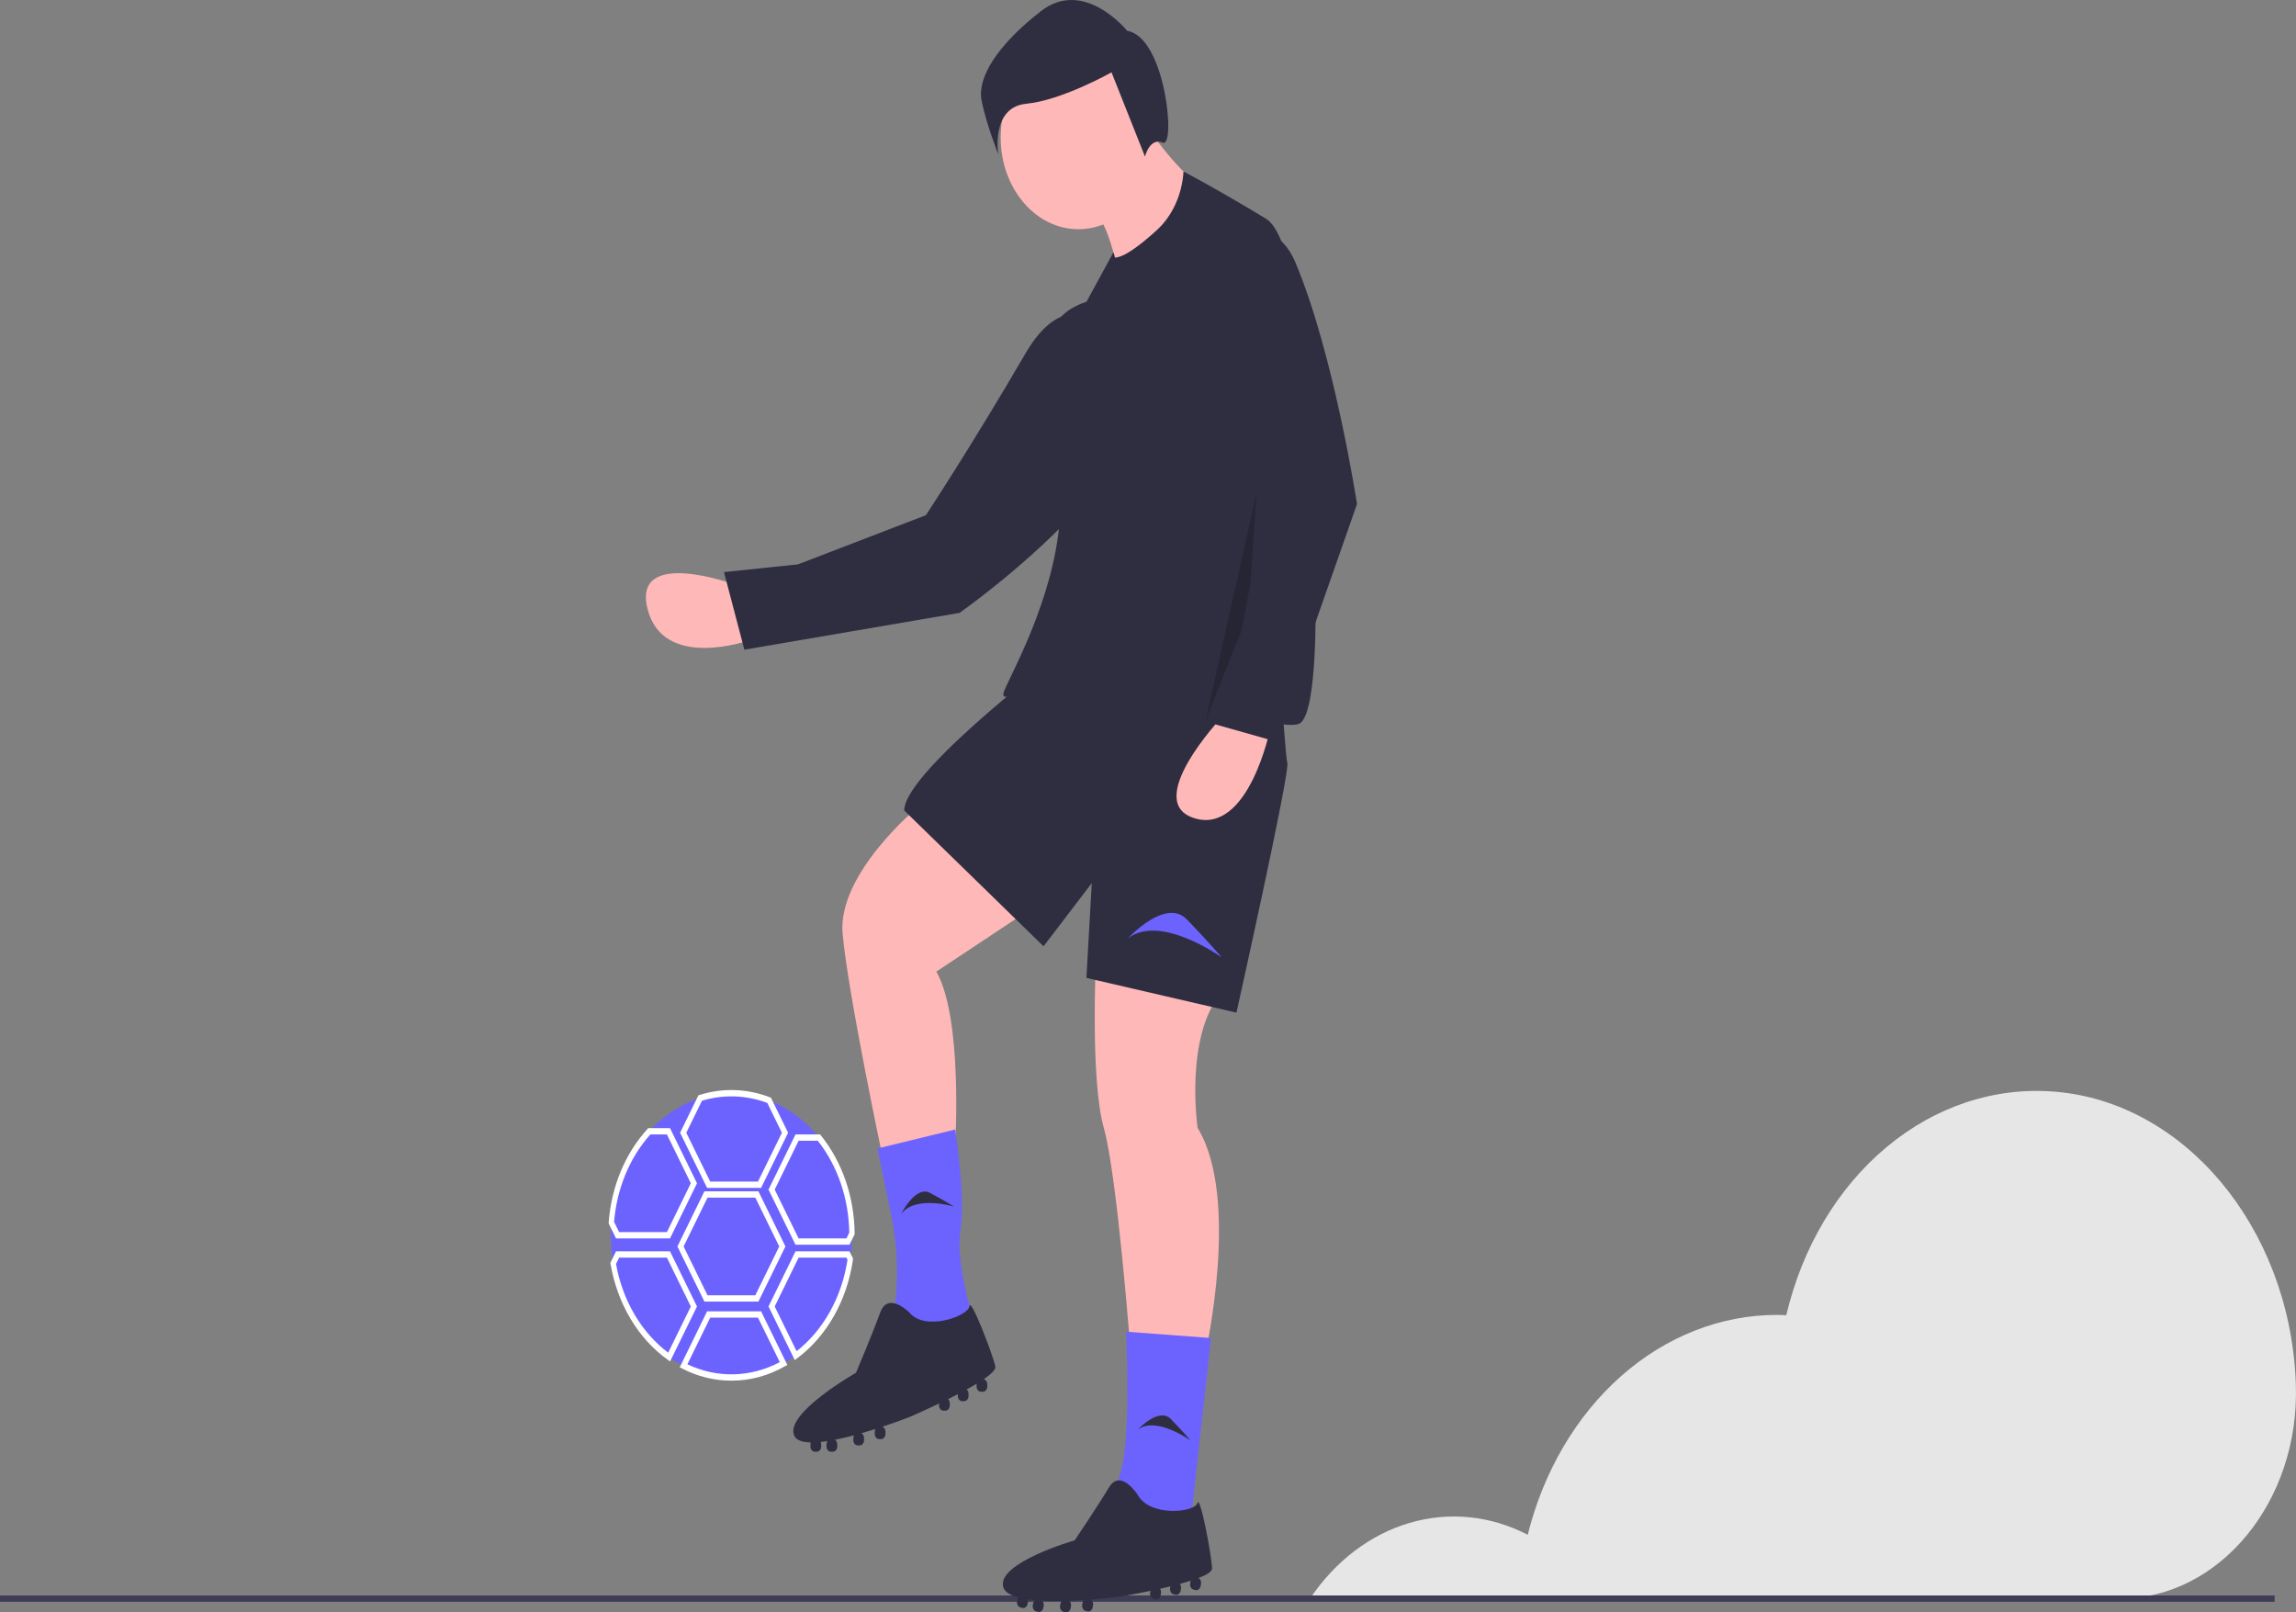 <svg width="1333" height="936" viewBox="0 0 1333 936" fill="none" xmlns="http://www.w3.org/2000/svg">
<rect x="0" y="0" width="1333" height="936" fill="#808080" stroke="none"/>
<g id="Soccer">
<g id="BG">
<g id="BGElement">
<path id="Vector" d="M1332.81 800.935C1328.66 712.159 1268.15 639.779 1192.91 633.712C1158.23 630.838 1123.77 642.186 1095.37 665.834C1066.97 689.481 1046.37 723.974 1037.07 763.47C1035.25 763.393 1033.42 763.306 1031.58 763.306C999.017 763.313 967.329 775.75 941.26 798.757C915.19 821.763 896.14 854.102 886.959 890.936C865.38 879.758 841.267 877.333 818.394 884.04C795.521 890.748 775.181 906.209 760.559 928.002H1230.74C1288.5 928.002 1335.27 871.597 1332.91 803.555C1332.88 802.683 1332.85 801.809 1332.81 800.935Z" fill="#E6E6E6"/>
</g>
<path id="Vector_2" d="M1320.6 926.168H0V929.836H1320.6V926.168Z" fill="#3F3D56"/>
</g>
<g id="RightHand">
<path id="Vector_3" d="M426.699 339.373C426.699 339.373 366.759 317.362 375.96 353.576C385.162 389.79 435.649 371.497 435.649 371.497L426.699 339.373Z" fill="#FFB8B8"/>
<path id="Vector_4" d="M655.824 203.446C655.824 203.446 625.106 153.959 595.261 205.332C565.358 256.807 537.557 299.065 537.557 299.065L463.289 327.612L420.324 332.107L432.16 377.14L557.085 355.775C557.085 355.775 696.166 258.377 655.824 203.446Z" fill="#2F2E41"/>
</g>
<g id="Body">
<path id="Vector_5" d="M532.75 468.645C532.75 468.645 486.086 507.154 489.196 541.995C492.307 576.837 512.529 672.192 512.529 672.192L554.526 664.857C554.526 664.857 559.193 591.507 543.638 564.001L618.301 514.489L532.75 468.645Z" fill="#FFB8B8"/>
<path id="Vector_6" d="M636.189 559.416C636.189 559.416 633.078 627.265 640.855 654.772C648.632 682.278 656.41 784.969 656.41 784.969H699.963C699.963 784.969 720.184 695.114 695.297 654.772C695.297 654.772 687.519 601.593 709.296 575.92L636.189 559.416Z" fill="#FFB8B8"/>
<path id="Vector_7" d="M626.078 371.456C626.078 371.456 524.972 446.64 524.972 470.479L605.857 549.331L633.855 512.655L630.745 567.668L717.851 587.839C717.851 587.839 748.961 448.474 747.405 442.972C745.85 437.471 741.183 356.786 741.183 356.786L626.078 371.456Z" fill="#2F2E41"/>
<path id="Vector_8" d="M554.526 655.689L509.418 666.691L517.432 705.535C521.377 724.653 521.826 744.542 518.75 763.88V763.88C518.75 763.88 565.415 778.55 565.415 771.215C565.415 763.88 554.526 734.54 557.637 714.369C560.748 694.198 554.526 655.689 554.526 655.689Z" fill="#6C63FF"/>
<path id="Vector_9" d="M703.074 776.717L653.797 773.049C653.797 773.049 656.783 833.563 650.81 853.735C644.837 873.906 647.824 881.241 647.824 881.241L691.128 884.909L703.074 776.717Z" fill="#6C63FF"/>
<path id="Vector_10" d="M626.078 133.067C650.991 133.067 671.187 109.258 671.187 79.888C671.187 50.518 650.991 26.709 626.078 26.709C601.165 26.709 580.969 50.518 580.969 79.888C580.969 109.258 601.165 133.067 626.078 133.067Z" fill="#FFB8B8"/>
<path id="Vector_11" d="M666.52 74.387C666.52 74.387 691.408 111.062 703.852 109.228L649.41 158.74C649.41 158.74 643.188 127.566 635.411 123.898C627.634 120.231 666.52 74.387 666.52 74.387Z" fill="#FFB8B8"/>
<path id="Vector_12" d="M763.738 346.7C763.738 346.7 763.734 144.352 734.941 126.921C706.165 109.5 687.129 99.557 687.129 99.557C686.706 106.197 685.105 112.658 682.431 118.522C679.757 124.387 676.069 129.525 671.606 133.605C662.064 142.289 652.558 149.49 647.248 149.513L647.077 148.654L646.429 146.474L630.745 175.244C630.745 175.244 616.745 178.911 612.079 189.914C609.554 195.866 621.459 255.788 614.412 310.025C608.433 356.041 583.239 397.58 582.525 402.63C581.318 411.167 611.939 388.8 625.729 378.343C625.933 378.612 626.078 378.791 626.078 378.791C626.078 378.791 618.301 382.458 633.855 376.957C642.669 373.84 654.974 373.667 663.988 374.102C663.977 377.288 664.041 379.82 664.187 381.542C665.743 399.879 743.516 425.552 754.405 420.051C765.293 414.549 763.738 346.7 763.738 346.7Z" fill="#2F2E41"/>
<path id="Vector_13" d="M654.854 544.746C654.854 544.746 676.631 520.907 689.075 533.744C701.519 546.58 709.296 555.749 709.296 555.749C709.296 555.749 673.52 530.076 654.854 544.746Z" fill="#6C63FF"/>
<path id="Vector_14" d="M660.511 829.984C660.511 829.984 672.785 816.548 679.799 823.783C686.812 831.018 691.196 836.186 691.196 836.186C691.196 836.186 671.031 821.716 660.511 829.984Z" fill="#2F2E41"/>
<path id="Vector_15" d="M523.002 705.005C523.002 705.005 531.427 687.939 539.924 692.455C548.42 696.97 553.89 700.41 553.89 700.41C553.89 700.41 531.026 693.485 523.002 705.005Z" fill="#2F2E41"/>
<path id="Vector_16" opacity="0.2" d="M729.517 286.186L699.963 418.216L724.851 355.868L729.517 286.186Z" fill="black"/>
<path id="Vector_17" d="M654.408 17.9C654.408 17.9 629.473 -13.047 604.375 6.442C579.277 25.931 567.371 44.864 569.832 58.046C572.293 71.228 579.576 89.564 579.576 89.564C579.576 89.564 575.05 62.254 595.831 60.233C616.613 58.212 645.325 41.999 645.325 41.999L664.746 90.894C664.746 90.894 667.492 79.563 675.104 82.813C682.716 86.063 676.815 21.525 654.408 17.9Z" fill="#2F2E41"/>
<path id="Vector_18" d="M703.68 910.461C703.456 902.905 696.699 867.202 695.178 872.572C693.657 877.942 667.694 880.792 660.513 867.737C660.513 867.737 650.613 852.124 643.778 863.531C636.944 874.938 623.925 894.166 623.925 894.166C623.925 894.166 578.634 907.157 582.449 921.241C583.22 924.089 586.436 926.017 591.075 927.281C590.905 927.586 590.785 927.924 590.718 928.28L590.488 929.551C590.347 930.333 590.475 931.15 590.844 931.822C591.214 932.493 591.794 932.964 592.458 933.131L593.536 933.402C594.2 933.569 594.893 933.418 595.463 932.983C596.032 932.547 596.432 931.863 596.573 931.08L596.803 929.809C596.884 929.351 596.872 928.877 596.768 928.425C598.035 928.609 599.357 928.764 600.721 928.892C600.276 929.319 599.968 929.912 599.846 930.574L599.616 931.845C599.475 932.628 599.603 933.445 599.972 934.116C600.341 934.788 600.922 935.259 601.586 935.425L602.664 935.696C603.328 935.863 604.021 935.712 604.59 935.277C605.16 934.841 605.56 934.157 605.701 933.374L605.931 932.103C606.025 931.577 605.997 931.031 605.851 930.522C605.705 930.013 605.446 929.559 605.101 929.208C608.727 929.399 612.54 929.442 616.35 929.383C616.028 929.78 615.806 930.274 615.707 930.81L615.478 932.081C615.336 932.864 615.464 933.681 615.833 934.353C616.203 935.024 616.783 935.495 617.447 935.662L618.525 935.933C619.189 936.1 619.882 935.949 620.452 935.513C621.022 935.078 621.421 934.393 621.563 933.611L621.792 932.34C621.895 931.769 621.855 931.176 621.678 930.631C621.5 930.087 621.192 929.615 620.791 929.272C623.658 929.174 626.477 929.029 629.166 928.858C628.846 929.255 628.625 929.747 628.526 930.282L628.296 931.553C628.155 932.336 628.283 933.153 628.652 933.824C629.022 934.496 629.602 934.967 630.266 935.134L631.344 935.405C632.008 935.572 632.701 935.421 633.271 934.985C633.84 934.55 634.24 933.865 634.381 933.083L634.611 931.812C634.724 931.184 634.663 930.53 634.437 929.946C634.211 929.362 633.833 928.878 633.358 928.565C642.828 927.844 649.81 926.921 649.81 926.921C649.81 926.921 657.966 925.576 667.924 923.493L667.726 924.589C667.585 925.371 667.713 926.188 668.082 926.86C668.451 927.531 669.032 928.002 669.696 928.169L670.774 928.44C671.438 928.607 672.131 928.456 672.701 928.021C673.27 927.585 673.67 926.901 673.811 926.118L674.041 924.847C674.121 924.399 674.113 923.936 674.018 923.492C673.923 923.049 673.743 922.637 673.492 922.288C675.497 921.839 677.522 921.368 679.531 920.876L679.348 921.885C679.207 922.667 679.335 923.484 679.704 924.156C680.073 924.827 680.654 925.298 681.318 925.465L682.396 925.736C683.06 925.903 683.753 925.752 684.322 925.317C684.892 924.881 685.292 924.197 685.433 923.414L685.663 922.143C685.749 921.668 685.736 921.176 685.625 920.709C685.515 920.241 685.31 919.812 685.028 919.458C687.211 918.865 689.32 918.255 691.276 917.629C691.251 917.723 691.218 917.812 691.2 917.91L690.97 919.181C690.829 919.963 690.957 920.78 691.326 921.452C691.695 922.123 692.276 922.594 692.94 922.761L694.018 923.032C694.682 923.199 695.375 923.048 695.944 922.613C696.514 922.177 696.914 921.493 697.055 920.71L697.285 919.439C697.408 918.759 697.328 918.049 697.058 917.43C696.788 916.812 696.345 916.322 695.805 916.044C700.585 914.201 703.735 912.292 703.68 910.461Z" fill="#2F2E41"/>
</g>
<g id="Shoe">
<path id="Vector_19" d="M577.858 793.221C576.303 785.886 563.379 752.629 562.842 758.255C562.304 763.88 537.416 773.049 528.083 762.047C528.083 762.047 515.639 749.21 510.973 762.047C506.307 774.883 496.974 796.888 496.974 796.888C496.974 796.888 454.976 820.727 461.198 833.563C462.456 836.159 465.943 837.254 470.703 837.351C470.591 837.69 470.533 838.051 470.531 838.415V839.714C470.531 840.515 470.8 841.282 471.281 841.848C471.761 842.414 472.412 842.732 473.091 842.732H474.193C474.872 842.732 475.523 842.414 476.003 841.848C476.483 841.282 476.753 840.515 476.753 839.714V838.415C476.75 837.947 476.654 837.486 476.473 837.07C477.745 836.938 479.065 836.765 480.422 836.554C480.063 837.082 479.866 837.738 479.864 838.415V839.714C479.864 840.515 480.133 841.282 480.613 841.848C481.093 842.414 481.745 842.732 482.423 842.732H483.526C484.205 842.732 484.856 842.414 485.336 841.848C485.816 841.282 486.085 840.515 486.086 839.714V838.415C486.084 837.877 485.961 837.35 485.728 836.888C485.495 836.426 485.161 836.046 484.762 835.788C488.342 835.083 492.079 834.187 495.794 833.194C495.55 833.661 495.42 834.198 495.418 834.747V836.047C495.418 836.847 495.688 837.615 496.168 838.181C496.648 838.747 497.299 839.065 497.978 839.065H499.08C499.759 839.065 500.41 838.747 500.89 838.181C501.371 837.615 501.64 836.847 501.64 836.047V834.747C501.64 834.164 501.496 833.593 501.226 833.104C500.956 832.615 500.571 832.23 500.118 831.993C502.905 831.193 505.637 830.358 508.236 829.53C507.993 829.996 507.864 830.532 507.862 831.08V832.379C507.862 833.18 508.132 833.947 508.612 834.513C509.092 835.079 509.743 835.397 510.422 835.397H511.524C512.203 835.397 512.854 835.079 513.334 834.513C513.814 833.947 514.084 833.18 514.084 832.379V831.08C514.083 830.438 513.907 829.813 513.583 829.298C513.26 828.782 512.804 828.402 512.284 828.213C521.419 825.179 528.083 822.561 528.083 822.561C528.083 822.561 535.823 819.241 545.193 814.756V815.875C545.193 816.676 545.463 817.443 545.943 818.009C546.423 818.575 547.074 818.893 547.753 818.893H548.856C549.534 818.893 550.186 818.575 550.666 818.009C551.146 817.443 551.415 816.676 551.415 815.875V814.576C551.414 814.118 551.325 813.667 551.153 813.257C550.981 812.847 550.733 812.488 550.425 812.208C552.307 811.276 554.204 810.317 556.082 809.343V810.374C556.082 811.174 556.351 811.942 556.832 812.508C557.312 813.074 557.963 813.392 558.642 813.392H559.744C560.423 813.392 561.074 813.074 561.554 812.508C562.034 811.942 562.304 811.174 562.304 810.374V809.075C562.304 808.589 562.204 808.111 562.013 807.681C561.822 807.251 561.546 806.881 561.208 806.604C563.238 805.488 565.193 804.373 566.995 803.28C566.987 803.378 566.97 803.473 566.97 803.573V804.873C566.97 805.673 567.24 806.441 567.72 807.007C568.2 807.573 568.851 807.891 569.53 807.891H570.632C571.311 807.891 571.962 807.573 572.442 807.007C572.922 806.441 573.192 805.673 573.192 804.873V803.573C573.192 802.878 572.988 802.203 572.615 801.665C572.241 801.126 571.722 800.755 571.143 800.616C575.493 797.639 578.235 794.998 577.858 793.221Z" fill="#2F2E41"/>
</g>
<g id="LeftHand">
<path id="Vector_20" d="M709.296 416.383C709.296 416.383 662.632 465.895 693.741 475.063C724.851 484.232 737.294 423.718 737.294 423.718L709.296 416.383Z" fill="#FFB8B8"/>
<path id="Vector_21" d="M751.984 152.081C736.565 115.542 689.649 135.47 697.273 175.28C697.386 175.873 697.505 176.472 697.63 177.077C705.665 214.761 718.795 250.674 736.517 283.435L719.407 373.29L700.741 419.134L739.628 430.136L787.847 292.604C787.847 292.604 774.547 205.55 751.984 152.081Z" fill="#2F2E41"/>
</g>
<g id="SoccerBall">
<path id="Vector_22" d="M494.641 717.119C494.639 721.764 494.311 726.401 493.661 730.983V731.001C491.874 743.325 487.737 755.009 481.56 765.172C475.384 775.334 467.33 783.71 458.006 789.667C448.682 795.624 438.333 799.006 427.738 799.558C417.144 800.11 406.581 797.818 396.848 792.854H396.832C393.952 791.389 391.162 789.692 388.48 787.774C380.167 781.858 372.988 773.969 367.397 764.61C361.806 755.25 357.925 744.624 356.001 733.403C355.099 728.041 354.646 722.587 354.648 717.119C354.648 714.626 354.741 712.15 354.928 709.711V709.693C356.542 688.636 364.951 669.112 378.419 655.151C391.887 641.19 409.388 633.856 427.309 634.663C445.23 635.47 462.205 644.356 474.731 659.487C487.257 674.619 494.378 694.842 494.625 715.983V716.001C494.641 716.386 494.641 716.734 494.641 717.119Z" fill="#6C63FF"/>
<path id="Vector_23" d="M441.874 689.558H410.525L394.85 657.558L405.482 635.832L406.103 635.635C419.563 631.395 433.779 631.864 447.016 636.984L447.58 637.204L457.55 657.558L441.874 689.558ZM412.32 685.89H440.079L453.958 657.558L445.481 640.252C433.181 635.654 420.032 635.214 407.53 638.984L398.442 657.558L412.32 685.89Z" fill="white"/>
<path id="Vector_24" d="M440.319 755.575H408.97L393.294 723.568L408.97 691.561H440.319L455.995 723.568L440.319 755.575ZM410.765 751.907H438.524L452.402 723.568L438.524 695.229H410.765L396.887 723.568L410.765 751.907Z" fill="white"/>
<path id="Vector_25" d="M424.644 801.472C414.868 801.494 405.193 799.132 396.228 794.535L394.629 793.717L410.524 761.239H441.874L457.1 792.33L455.587 793.186C445.937 798.669 435.357 801.502 424.644 801.472V801.472ZM399.077 791.967C407.63 796.024 416.789 798.004 426.006 797.789C435.223 797.574 444.308 795.169 452.718 790.717L440.079 764.906H412.321L399.077 791.967Z" fill="white"/>
<path id="Vector_26" d="M493.205 722.565H461.856L446.18 690.566L461.855 658.548H476.13L476.59 659.12C488.97 674.474 495.968 694.777 496.181 715.959V716.491L493.205 722.565ZM463.651 718.898H491.41L493.064 715.522C492.763 695.703 486.254 676.715 474.789 662.216H463.652L449.773 690.566L463.651 718.898Z" fill="white"/>
<path id="Vector_27" d="M461.423 789.519L446.18 758.415L461.855 726.398H493.204L495.216 730.488L495.194 731.308C493.495 742.986 489.732 754.112 484.15 763.965C478.568 773.817 471.291 782.177 462.791 788.5L461.423 789.519ZM449.773 758.415L462.488 784.36C470.192 778.326 476.78 770.517 481.858 761.404C486.935 752.291 490.397 742.061 492.034 731.329L491.411 730.065H463.652L449.773 758.415Z" fill="white"/>
<path id="Vector_28" d="M389.033 790.31L387.675 789.343C379.181 783.291 371.844 775.226 366.13 765.659C360.415 756.092 356.447 745.231 354.476 733.763L354.361 733.084L357.639 726.398H388.989L404.664 758.415L389.033 790.31ZM357.644 733.716C359.533 744.245 363.186 754.223 368.387 763.067C373.589 771.911 380.234 779.442 387.936 785.219L401.071 758.415L387.192 730.065H359.434L357.644 733.716Z" fill="white"/>
<path id="Vector_29" d="M388.988 718.898H357.64L353.373 710.204V709.711C354.909 688.93 362.941 669.563 375.91 655.372L376.358 654.881H388.989L404.664 686.898L388.988 718.898ZM359.434 715.23H387.193L401.071 686.898L387.192 658.548H377.585C365.585 671.901 358.101 689.932 356.522 709.296L359.434 715.23Z" fill="white"/>
</g>
</g>
</svg>
